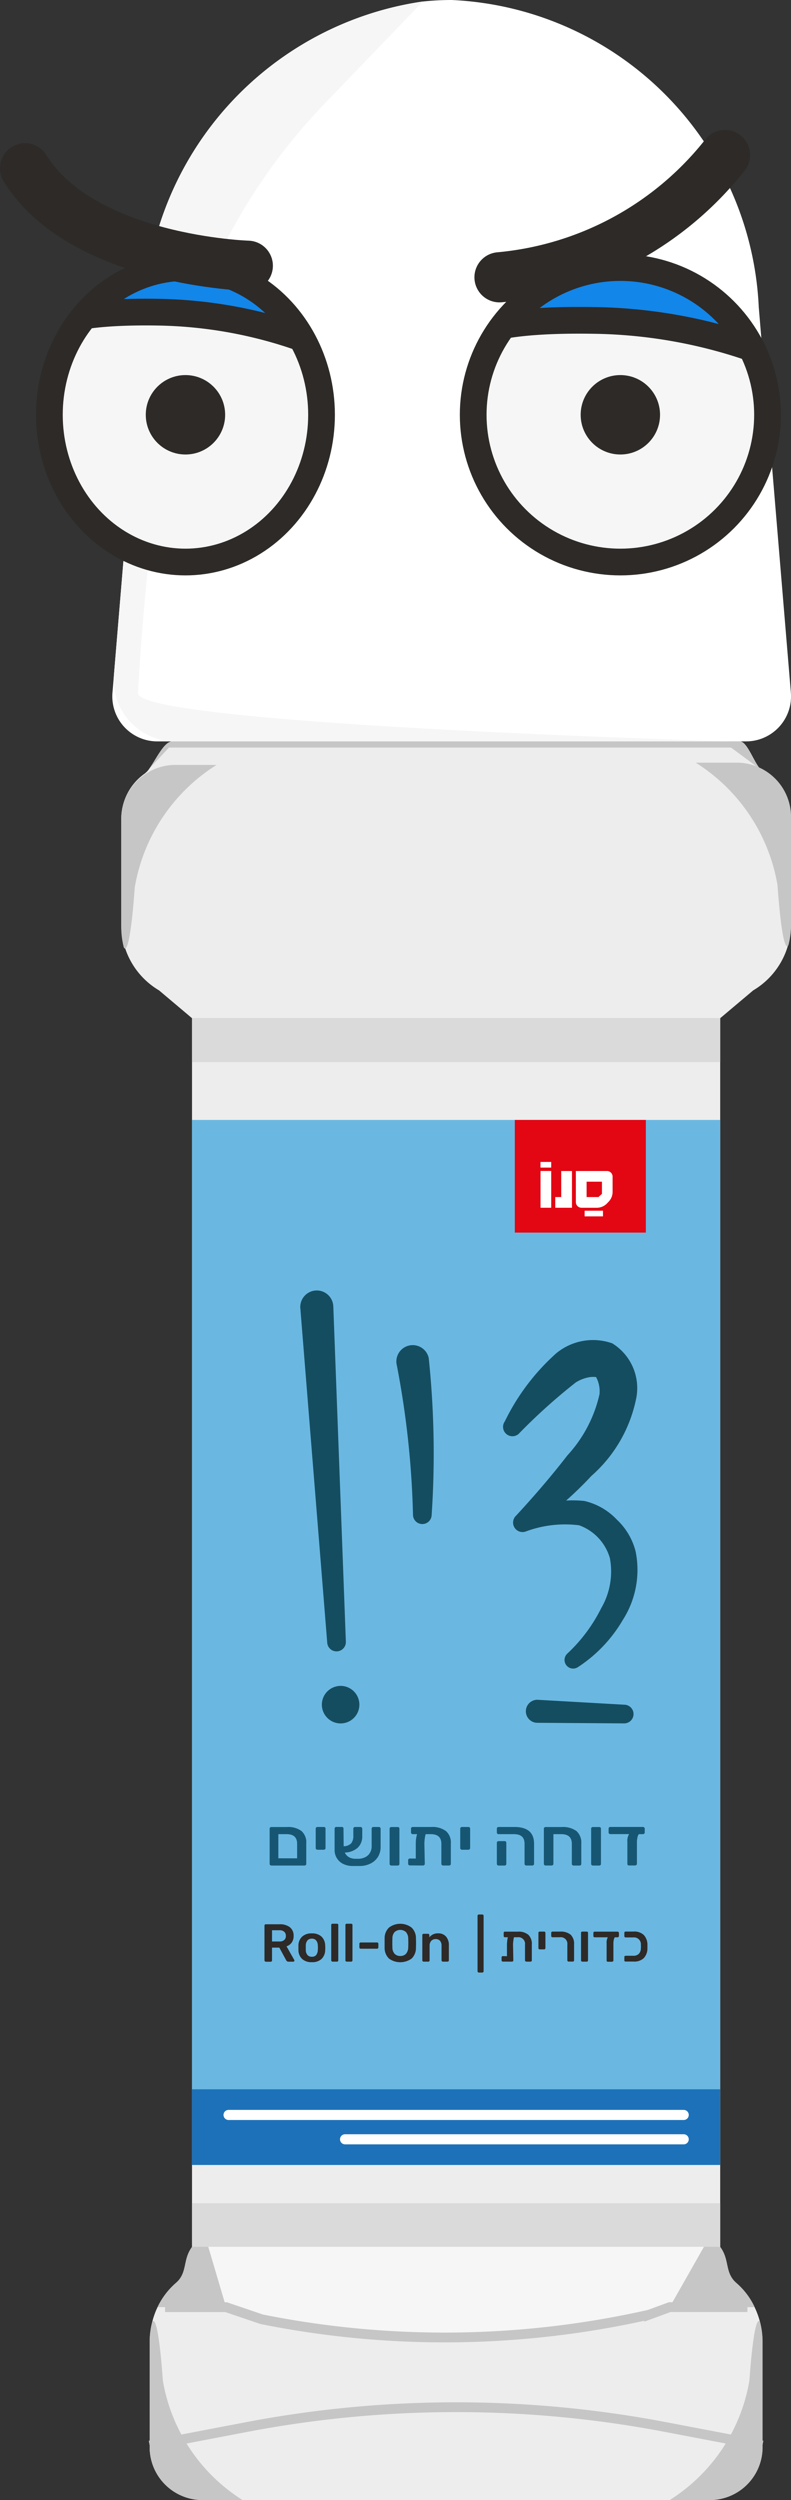 <svg xmlns="http://www.w3.org/2000/svg" xmlns:xlink="http://www.w3.org/1999/xlink" viewBox="0 0 17.619 55.656"><rect x="0" y="0" width="17.619" height="55.656" fill="#333333" stroke="none"/><defs><style>.a,.n{fill:#f6f6f6;}.a,.q,.r,.t{stroke:#2d2a28;}.a,.h,.o,.r,.t{stroke-miterlimit:10;}.a,.q,.r{stroke-width:0.595px;}.b{fill:#ededed;}.c{fill:#6ab8e2;}.d{fill:#1d71b8;}.e{fill:#154d60;}.f{fill:#e30613;}.g{fill:#fff;}.h,.k,.o,.r,.t{fill:none;}.h,.k{stroke:#fff;}.h{stroke-width:0.126px;}.i{fill:#175672;}.j{fill:#2d2a28;}.k,.q,.t{stroke-linecap:round;}.k,.q{stroke-linejoin:round;}.k{stroke-width:0.225px;}.l{fill:#dadada;}.m{fill:#c6c6c6;}.o{stroke:#c6c6c6;stroke-width:0.218px;}.p{clip-path:url(#a);}.q{fill:#1286e9;}.s{clip-path:url(#b);}.t{stroke-width:1.117px;}</style><clipPath id="a"><circle class="a" cx="13.818" cy="9.234" r="3.278"/></clipPath><clipPath id="b"><ellipse class="a" cx="4.131" cy="9.234" rx="3.031" ry="3.278"/></clipPath></defs><rect class="b" x="4.277" y="22.667" width="11.765" height="27.353"/><path class="b" d="M17.619,18.241V20.554a1.714,1.714,0,0,1-.842,1.494l-.735.619H4.277l-.734-.619A1.714,1.714,0,0,1,2.701,20.554V18.241a1.233,1.233,0,0,1,.519-1.017.465.465,0,0,0,.106-.112l.002-.004c.154-.214.327-.603.511-.603H16.482c.165,0,.323.497.464.623l.027.02A1.224,1.224,0,0,1,17.619,18.241Z"/><path class="b" d="M16.984,52.133v2.31a1.176,1.176,0,0,1-1.138,1.212H4.472a1.177,1.177,0,0,1-1.138-1.212V52.133a1.745,1.745,0,0,1,.055-.434,1.719,1.719,0,0,1,.12-.337,1.643,1.643,0,0,1,.405-.535,5.107,5.107,0,0,0,.724-.808H15.679a5.223,5.223,0,0,0,.726.808,1.608,1.608,0,0,1,.403.535A1.774,1.774,0,0,1,16.984,52.133Z"/><rect class="c" x="4.277" y="24.932" width="11.765" height="23.264"/><rect class="d" x="4.277" y="46.512" width="11.765" height="1.683"/><path class="e" d="M11.244,31.644a4.909,4.909,0,0,1,1.143-1.515,1.288,1.288,0,0,1,1.25-.224,1.171,1.171,0,0,1,.538,1.206,3.112,3.112,0,0,1-1.002,1.746A8.074,8.074,0,0,1,11.764,34.059l-.005.003-.212-.352a2.525,2.525,0,0,1,1.467-.296,1.434,1.434,0,0,1,.724.414,1.46,1.46,0,0,1,.421.715,2.067,2.067,0,0,1-.284,1.517,3.158,3.158,0,0,1-1.007,1.057.192.192,0,0,1-.236-.3l.006-.006a3.543,3.543,0,0,0,.754-1.011,1.621,1.621,0,0,0,.193-1.111,1.101,1.101,0,0,0-.685-.733,2.51,2.51,0,0,0-1.197.141.211.211,0,0,1-.219-.344l.007-.007.004-.004c.403-.436.786-.88,1.143-1.342a2.971,2.971,0,0,0,.715-1.36.665.665,0,0,0-.077-.386l.014.003-.06-.004a.534.534,0,0,0-.123.01.836.836,0,0,0-.282.113,12.765,12.765,0,0,0-1.273,1.146.209.209,0,0,1-.315-.268Z"/><path class="e" d="M9.553,30.263A20.484,20.484,0,0,1,9.614,33.741a.208.208,0,0,1-.415-.02,19.975,19.975,0,0,0-.368-3.367.365.365,0,0,1,.718-.126C9.551,30.239,9.552,30.252,9.553,30.263Z"/><path class="e" d="M7.425,29.098l.279,7.453a.208.208,0,0,1-.415.024l-.598-7.434a.368.368,0,1,1,.733-.059Z"/><circle class="e" cx="7.587" cy="37.949" r="0.418"/><path class="e" d="M11.984,37.841l1.939.11a.208.208,0,0,1-.013.415L11.968,38.353a.256.256,0,0,1,.003-.513Z"/><rect class="f" x="11.467" y="24.932" width="2.919" height="2.508"/><path class="g" d="M12.278,26.887h-.238v-.819h.238Z"/><path class="g" d="M12.74,26.887h-.372v-.238h.133v-.58H12.74Z"/><path class="g" d="M13.561,26.748l-.038.04a.314.314,0,0,1-.229.099h-.342a.125.125,0,0,1-.125-.125v-.693h.693a.125.125,0,0,1,.125.125v.339A.314.314,0,0,1,13.561,26.748Zm-.153-.171V26.307h-.342v.342h.264Z"/><line class="h" x1="13.022" y1="27.016" x2="13.431" y2="27.016"/><line class="h" x1="12.039" y1="25.93" x2="12.278" y2="25.93"/><path class="i" d="M6.018,41.52a.033.033,0,0,1-.012-.025v-.786a.031.031,0,0,1,.012-.026.043.043,0,0,1,.029-.01h.344a.496.496,0,0,1,.324.089.336.336,0,0,1,.107.277v.455a.033.033,0,0,1-.012.026.042.042,0,0,1-.027.011H6.048A.043.043,0,0,1,6.018,41.52Zm.6-.15V41.046q0-.214-.234-.214H6.2v.537Z"/><path class="i" d="M7.044,41.168a.033.033,0,0,1-.012-.025v-.435a.031.031,0,0,1,.012-.026.038.038,0,0,1,.027-.01h.141a.043.043,0,0,1,.029.01.03.03,0,0,1,.01.026v.435a.031.031,0,0,1-.01.025.043.043,0,0,1-.029.011H7.071A.038.038,0,0,1,7.044,41.168Z"/><path class="i" d="M8.466,40.683a.031.031,0,0,1,.012.025v.405a.417.417,0,0,1-.061.228.412.412,0,0,1-.172.149.542.542,0,0,1-.246.051H7.858a.48.48,0,0,1-.213-.046.341.341,0,0,1-.141-.127.328.328,0,0,1-.051-.183v-.478a.031.031,0,0,1,.012-.026.038.038,0,0,1,.027-.01H7.612a.043.043,0,0,1,.029.01.03.03,0,0,1,.01.026l.004.394a.235.235,0,0,0,.168-.066A.252.252,0,0,0,7.87,40.873v-.164a.033.033,0,0,1,.012-.026A.039.039,0,0,1,7.911,40.672h.119a.037.037,0,0,1,.027.011.033.033,0,0,1,.012.026V40.878a.342.342,0,0,1-.1.255.442.442,0,0,1-.289.108.225.225,0,0,0,.094.104.288.288,0,0,0,.145.035h.047a.35.35,0,0,0,.164-.033.243.243,0,0,0,.109-.098.274.274,0,0,0,.039-.145v-.396a.032.032,0,0,1,.012-.025.039.039,0,0,1,.029-.011h.119A.035.035,0,0,1,8.466,40.683Z"/><path class="i" d="M8.69,41.52a.033.033,0,0,1-.012-.025v-.786a.031.031,0,0,1,.012-.026.043.043,0,0,1,.029-.01h.139a.043.043,0,0,1,.029.01.036.036,0,0,1,.01.026v.786a.039.039,0,0,1-.01.025.043.043,0,0,1-.029.011H8.72A.043.043,0,0,1,8.69,41.52Z"/><path class="i" d="M9.933,40.763a.333.333,0,0,1,.109.275v.456a.039.039,0,0,1-.01.025.043.043,0,0,1-.029.011H9.87a.038.038,0,0,1-.027-.011.033.033,0,0,1-.012-.025V41.046c0-.143-.08-.214-.236-.214H9.481a.817.817,0,0,0-.023.125.965.965,0,0,0-.004.134l.008.403a.033.033,0,0,1-.012.025.043.043,0,0,1-.029.011l-.291-.002a.041.041,0,0,1-.027-.01.033.033,0,0,1-.012-.025v-.083a.033.033,0,0,1,.012-.026.041.041,0,0,1,.027-.01l.131.001v-.279c0-.051,0-.097.004-.136a.673.673,0,0,1,.025-.128h-.096a.041.041,0,0,1-.027-.01.033.033,0,0,1-.012-.025v-.089a.031.031,0,0,1,.012-.026.041.041,0,0,1,.027-.01h.41A.502.502,0,0,1,9.933,40.763Z"/><path class="i" d="M10.263,41.168a.033.033,0,0,1-.012-.025v-.435a.031.031,0,0,1,.012-.026.041.041,0,0,1,.027-.01h.143a.035.035,0,0,1,.027.01.031.031,0,0,1,.012.026v.435a.033.033,0,0,1-.012.025.035.035,0,0,1-.027.011h-.143A.042.042,0,0,1,10.263,41.168Z"/><path class="i" d="M11.696,41.52a.033.033,0,0,1-.012-.025V41.046c0-.143-.078-.214-.236-.214h-.342a.038.038,0,0,1-.027-.01.033.033,0,0,1-.012-.025v-.089a.031.031,0,0,1,.012-.026.038.038,0,0,1,.027-.01h.352c.291,0,.438.124.438.373v.449a.039.039,0,0,1-.01.025.043.043,0,0,1-.029.011h-.133A.042.042,0,0,1,11.696,41.52Zm-.617,0a.033.033,0,0,1-.012-.025v-.472a.031.031,0,0,1,.012-.026.038.038,0,0,1,.027-.01h.133a.043.043,0,0,1,.029.01.036.036,0,0,1,.01.026v.472a.039.039,0,0,1-.01.025.043.043,0,0,1-.029.011h-.133A.038.038,0,0,1,11.079,41.52Z"/><path class="i" d="M12.126,41.52a.033.033,0,0,1-.012-.025v-.786a.031.031,0,0,1,.012-.026.043.043,0,0,1,.029-.01h.354a.516.516,0,0,1,.332.09.348.348,0,0,1,.107.283v.449a.039.039,0,0,1-.01.025.043.043,0,0,1-.029.011h-.133a.042.042,0,0,1-.027-.011.033.033,0,0,1-.012-.025V41.046c0-.143-.08-.214-.236-.214H12.327v.662a.033.033,0,0,1-.012.025.037.037,0,0,1-.029.011h-.131A.043.043,0,0,1,12.126,41.52Z"/><path class="i" d="M13.179,41.52a.033.033,0,0,1-.012-.025v-.786a.031.031,0,0,1,.012-.026.043.043,0,0,1,.029-.01h.139a.043.043,0,0,1,.029.01.036.036,0,0,1,.01.026v.786a.039.039,0,0,1-.01.025.043.043,0,0,1-.029.011H13.208A.043.043,0,0,1,13.179,41.52Z"/><path class="i" d="M14.349,40.683a.032.032,0,0,1,.012.025V40.797a.033.033,0,0,1-.012.025.045.045,0,0,1-.031.01h-.088a.169.169,0,0,0-.031.074.45.45,0,0,0-.012.106v.484a.033.033,0,0,1-.014.023.05.05,0,0,1-.029.01h-.133a.042.042,0,0,1-.027-.009.035.035,0,0,1-.01-.024v-.498a.272.272,0,0,1,.039-.167h-.418a.038.038,0,0,1-.027-.01.033.033,0,0,1-.012-.025v-.089a.031.031,0,0,1,.012-.026.038.038,0,0,1,.027-.01h.723A.041.041,0,0,1,14.349,40.683Z"/><path class="j" d="M10.647,43.905a.026.026,0,0,1-.01-.021V42.649a.026.026,0,0,1,.01-.021.026.026,0,0,1,.02-.008h.076a.03.03,0,0,1,.021.009.032.032,0,0,1,.008.02v1.235a.038.038,0,0,1-.008.021.034.034,0,0,1-.021.008h-.076A.023.023,0,0,1,10.647,43.905Z"/><path class="j" d="M11.768,43.072a.275.275,0,0,1,.078.215v.354a.027.027,0,0,1-.008.021.029.029,0,0,1-.02.008h-.094a.026.026,0,0,1-.02-.008.029.029,0,0,1-.01-.021V43.293a.147.147,0,0,0-.166-.166h-.08a.621.621,0,0,0-.016.097.592.592,0,0,0-.004.104l.006.313a.038.038,0,0,1-.008.021.034.034,0,0,1-.021.008l-.205-.001a.023.023,0,0,1-.02-.009.024.024,0,0,1-.008-.02v-.064a.025.025,0,0,1,.008-.021.026.026,0,0,1,.02-.008l.092.002V43.332a.894.894,0,0,1,.004-.106.662.662,0,0,1,.016-.099H11.247a.029.029,0,0,1-.02-.008.027.027,0,0,1-.008-.021v-.068a.025.025,0,0,1,.008-.021A.025.025,0,0,1,11.247,43.002H11.536A.334.334,0,0,1,11.768,43.072Z"/><path class="j" d="M12.001,43.388a.024.024,0,0,1-.008-.02v-.338a.025.025,0,0,1,.008-.021.025.025,0,0,1,.02-.008H12.12a.027.027,0,0,1,.021.008.033.033,0,0,1,.008.021v.338a.032.032,0,0,1-.008.02.027.027,0,0,1-.021.009H12.02A.026.026,0,0,1,12.001,43.388Z"/><path class="j" d="M12.647,43.662a.029.029,0,0,1-.01-.021V43.293a.147.147,0,0,0-.166-.166h-.164a.03.03,0,0,1-.021-.008.027.027,0,0,1-.008-.021v-.068a.027.027,0,0,1,.008-.021.03.03,0,0,1,.021-.008h.17a.348.348,0,0,1,.234.069.279.279,0,0,1,.076.216v.354a.027.027,0,0,1-.008.021.026.026,0,0,1-.02.008h-.094A.026.026,0,0,1,12.647,43.662Z"/><path class="j" d="M12.95,43.662a.027.027,0,0,1-.008-.021v-.611a.025.025,0,0,1,.008-.021.025.025,0,0,1,.02-.008h.1a.023.023,0,0,1,.02.008.025.025,0,0,1,.008.021v.611a.027.027,0,0,1-.008.021.026.026,0,0,1-.02.008h-.1A.029.029,0,0,1,12.95,43.662Z"/><path class="j" d="M13.776,43.01a.029.029,0,0,1,.01.021v.068a.029.029,0,0,1-.01.021.026.026,0,0,1-.02.008h-.062a.16.16,0,0,0-.023.058.363.363,0,0,0-.008.083v.377a.023.023,0,0,1-.01.018.034.034,0,0,1-.021.008H13.538a.021.021,0,0,1-.018-.007.022.022,0,0,1-.008-.019v-.388a.231.231,0,0,1,.027-.13H13.245a.029.029,0,0,1-.02-.008.027.027,0,0,1-.008-.021v-.068a.025.025,0,0,1,.008-.021A.025.025,0,0,1,13.245,43.002h.512A.026.026,0,0,1,13.776,43.01Z"/><path class="j" d="M13.915,43.662a.027.027,0,0,1-.008-.021v-.073a.025.025,0,0,1,.008-.021.029.029,0,0,1,.02-.008h.168a.17.17,0,0,0,.127-.043.181.181,0,0,0,.045-.124c0-.011.002-.023.002-.038s-.002-.026-.002-.036a.153.153,0,0,0-.172-.167h-.168a.026.026,0,0,1-.02-.009.024.024,0,0,1-.008-.02v-.073a.025.025,0,0,1,.008-.021.025.025,0,0,1,.02-.008h.174a.306.306,0,0,1,.23.076.314.314,0,0,1,.082.219v.078a.314.314,0,0,1-.082.219.306.306,0,0,1-.23.076h-.174A.029.029,0,0,1,13.915,43.662Z"/><path class="j" d="M5.899,43.661a.032.032,0,0,1-.008-.02v-.774a.038.038,0,0,1,.008-.021.03.03,0,0,1,.021-.008h.309a.354.354,0,0,1,.229.067.235.235,0,0,1,.082.192.246.246,0,0,1-.041.146.226.226,0,0,1-.117.086l.172.303a.017.017,0,0,1,.004.013.022.022,0,0,1-.008.019.021.021,0,0,1-.018.007H6.423a.047.047,0,0,1-.029-.009.078.078,0,0,1-.02-.023l-.152-.281H6.059v.285a.024.024,0,0,1-.008.02.03.03,0,0,1-.021.009H5.921A.03.03,0,0,1,5.899,43.661Zm.326-.44a.151.151,0,0,0,.105-.032.11.11,0,0,0,.037-.092.115.115,0,0,0-.037-.093.147.147,0,0,0-.105-.033h-.166v.25Z"/><path class="j" d="M6.729,43.61a.276.276,0,0,1-.082-.197v-.104a.272.272,0,0,1,.084-.197.302.302,0,0,1,.215-.071.305.305,0,0,1,.215.071.278.278,0,0,1,.082.197.335.335,0,0,1,.002.052.35.35,0,0,1-.002.053.276.276,0,0,1-.082.197.299.299,0,0,1-.215.071A.304.304,0,0,1,6.729,43.61Zm.314-.088A.19.19,0,0,0,7.079,43.407a.264.264,0,0,0,.002-.047.257.257,0,0,0-.002-.046.181.181,0,0,0-.037-.116.118.118,0,0,0-.096-.04.125.125,0,0,0-.098.04.181.181,0,0,0-.037.116v.093a.178.178,0,0,0,.037.115.124.124,0,0,0,.098.039A.122.122,0,0,0,7.044,43.523Z"/><path class="j" d="M7.386,43.661a.024.024,0,0,1-.008-.02v-.787a.028.028,0,0,1,.008-.021.033.033,0,0,1,.021-.007h.1a.025.025,0,0,1,.02.007.028.028,0,0,1,.008.021v.787a.024.024,0,0,1-.008.02.023.023,0,0,1-.02.009H7.407A.03.03,0,0,1,7.386,43.661Z"/><path class="j" d="M7.702,43.661a.024.024,0,0,1-.008-.02v-.787a.028.028,0,0,1,.008-.021.033.033,0,0,1,.021-.007h.1a.025.025,0,0,1,.02.007.028.028,0,0,1,.008.021v.787a.024.024,0,0,1-.008.02.023.023,0,0,1-.02.009h-.1A.03.03,0,0,1,7.702,43.661Z"/><path class="j" d="M8.013,43.374a.027.027,0,0,1-.008-.021v-.081a.024.024,0,0,1,.008-.02.03.03,0,0,1,.021-.009h.365a.03.03,0,0,1,.021.008.033.033,0,0,1,.008.021v.081a.029.029,0,0,1-.01.021.023.023,0,0,1-.02.008H8.034A.029.029,0,0,1,8.013,43.374Z"/><path class="j" d="M8.663,43.6a.328.328,0,0,1-.096-.243v-.204a.325.325,0,0,1,.098-.242.417.417,0,0,1,.502,0,.325.325,0,0,1,.098.242c.002.046.002.08.002.103,0,.021,0,.055-.002.102a.328.328,0,0,1-.096.243.431.431,0,0,1-.506,0Zm.379-.104a.219.219,0,0,0,.051-.146c.002-.047.002-.079.002-.096,0-.019,0-.051-.002-.097a.222.222,0,0,0-.051-.146.19.19,0,0,0-.252,0,.203.203,0,0,0-.049.146c-.002.023-.002.056-.002.097,0,.04,0,.072.002.096a.203.203,0,0,0,.049.146.17.17,0,0,0,.127.048A.165.165,0,0,0,9.042,43.496Z"/><path class="j" d="M9.415,43.661a.024.024,0,0,1-.008-.02v-.562a.025.025,0,0,1,.008-.021.027.027,0,0,1,.021-.008h.098a.027.027,0,0,1,.021.008.033.033,0,0,1,.008.021V43.129a.237.237,0,0,1,.197-.089.22.22,0,0,1,.174.071.28.28,0,0,1,.064.196v.334a.024.024,0,0,1-.008.02.025.025,0,0,1-.021.009H9.864a.03.03,0,0,1-.021-.009.032.032,0,0,1-.008-.02v-.327a.162.162,0,0,0-.033-.107A.122.122,0,0,0,9.704,43.168a.131.131,0,0,0-.098.039.157.157,0,0,0-.037.107v.327a.024.024,0,0,1-.008.02.023.023,0,0,1-.02.009H9.436A.027.027,0,0,1,9.415,43.661Z"/><line class="k" x1="15.229" y1="47.083" x2="5.091" y2="47.083"/><line class="k" x1="15.229" y1="47.625" x2="7.686" y2="47.625"/><rect class="l" x="4.277" y="22.667" width="11.765" height="0.977"/><rect class="l" x="4.277" y="49.048" width="11.765" height="0.977"/><path class="m" d="M16.809,51.361H3.51a1.643,1.643,0,0,1,.405-.535c.27-.236.145-.514.362-.807H16.042c.219.292.093.57.363.807A1.608,1.608,0,0,1,16.809,51.361Z"/><path class="n" d="M4.639,50.018l.397,1.343.488.122a18.277,18.277,0,0,0,8.967-.014l.426-.108.763-1.343Z"/><path class="o" d="M3.334,54.443l2.163-.413a24.857,24.857,0,0,1,9.324 0l2.162.412"/><path class="o" d="M16.648,51.361H14.917l-.457.168a20.685,20.685,0,0,1-8.633.102l-.791-.269H3.677"/><path class="m" d="M5.403,55.656h-.931a1.177,1.177,0,0,1-1.138-1.212V52.133a1.745,1.745,0,0,1,.055-.434s.12-.337.239,1.3A3.912,3.912,0,0,0,5.403,55.656Z"/><path class="m" d="M14.917,55.656h.931a1.177,1.177,0,0,0,1.138-1.212V52.133a1.745,1.745,0,0,0-.055-.434s-.12-.337-.239,1.3A3.912,3.912,0,0,1,14.917,55.656Z"/><path class="m" d="M4.823,17.029H3.868A1.208,1.208,0,0,0,2.701,18.273v2.369a1.79,1.79,0,0,0,.056.445s.123.346.245-1.334A4.012,4.012,0,0,1,4.823,17.029Z"/><path class="m" d="M15.497,16.979h.955a1.208,1.208,0,0,1,1.167,1.244v2.369a1.79,1.79,0,0,1-.056.445s-.123.346-.245-1.334A4.012,4.012,0,0,0,15.497,16.979Z"/><path class="g" d="M16.617,16.505H3.503a1.002,1.002,0,0,1-.998-1.085l.715-8.579A7.253,7.253,0,0,1,9.414.034H9.419A6.053,6.053,0,0,1,10.06,0a7.174,7.174,0,0,1,6.841,6.841l.715,8.579A1.002,1.002,0,0,1,16.617,16.505Z"/><path class="n" d="M16.275,16.505H3.902a1.369,1.369,0,0,1-1.364-1.483l.682-8.181A7.253,7.253,0,0,1,9.414.034H9.419L7.226,2.313A13.067,13.067,0,0,0,3.687,9.646a57.863,57.863,0,0,0-.614,5.793C3.213,16.136,16.275,16.505,16.275,16.505Z"/><path class="m" d="M16.941,17.128l-.658-.486H3.764l-.435.466c.154-.214.327-.603.511-.603H16.477C16.642,16.505,16.8,17.002,16.941,17.128Z"/><circle class="n" cx="13.818" cy="9.234" r="3.278"/><g class="p"><path class="q" d="M10.64,7.42s.407-.322,2.581-.287a11.223,11.223,0,0,1,3.776.706V2.708H10.64Z"/><circle class="j" cx="13.818" cy="9.234" r="0.884"/></g><circle class="r" cx="13.818" cy="9.234" r="3.278"/><ellipse class="n" cx="4.131" cy="9.234" rx="3.031" ry="3.278"/><g class="s"><path class="q" d="M1.192,7.237s.339-.322,2.349-.287a10.06,10.06,0,0,1,3.528.706V2.525H1.192Z"/><circle class="j" cx="4.131" cy="9.234" r="0.884"/></g><ellipse class="r" cx="4.131" cy="9.234" rx="3.031" ry="3.278"/><path class="t" d="M11.126,6.173a7.228,7.228,0,0,0,5.022-2.721"/><path class="t" d="M5.52,5.916S1.842,5.809.558,3.747"/></svg>